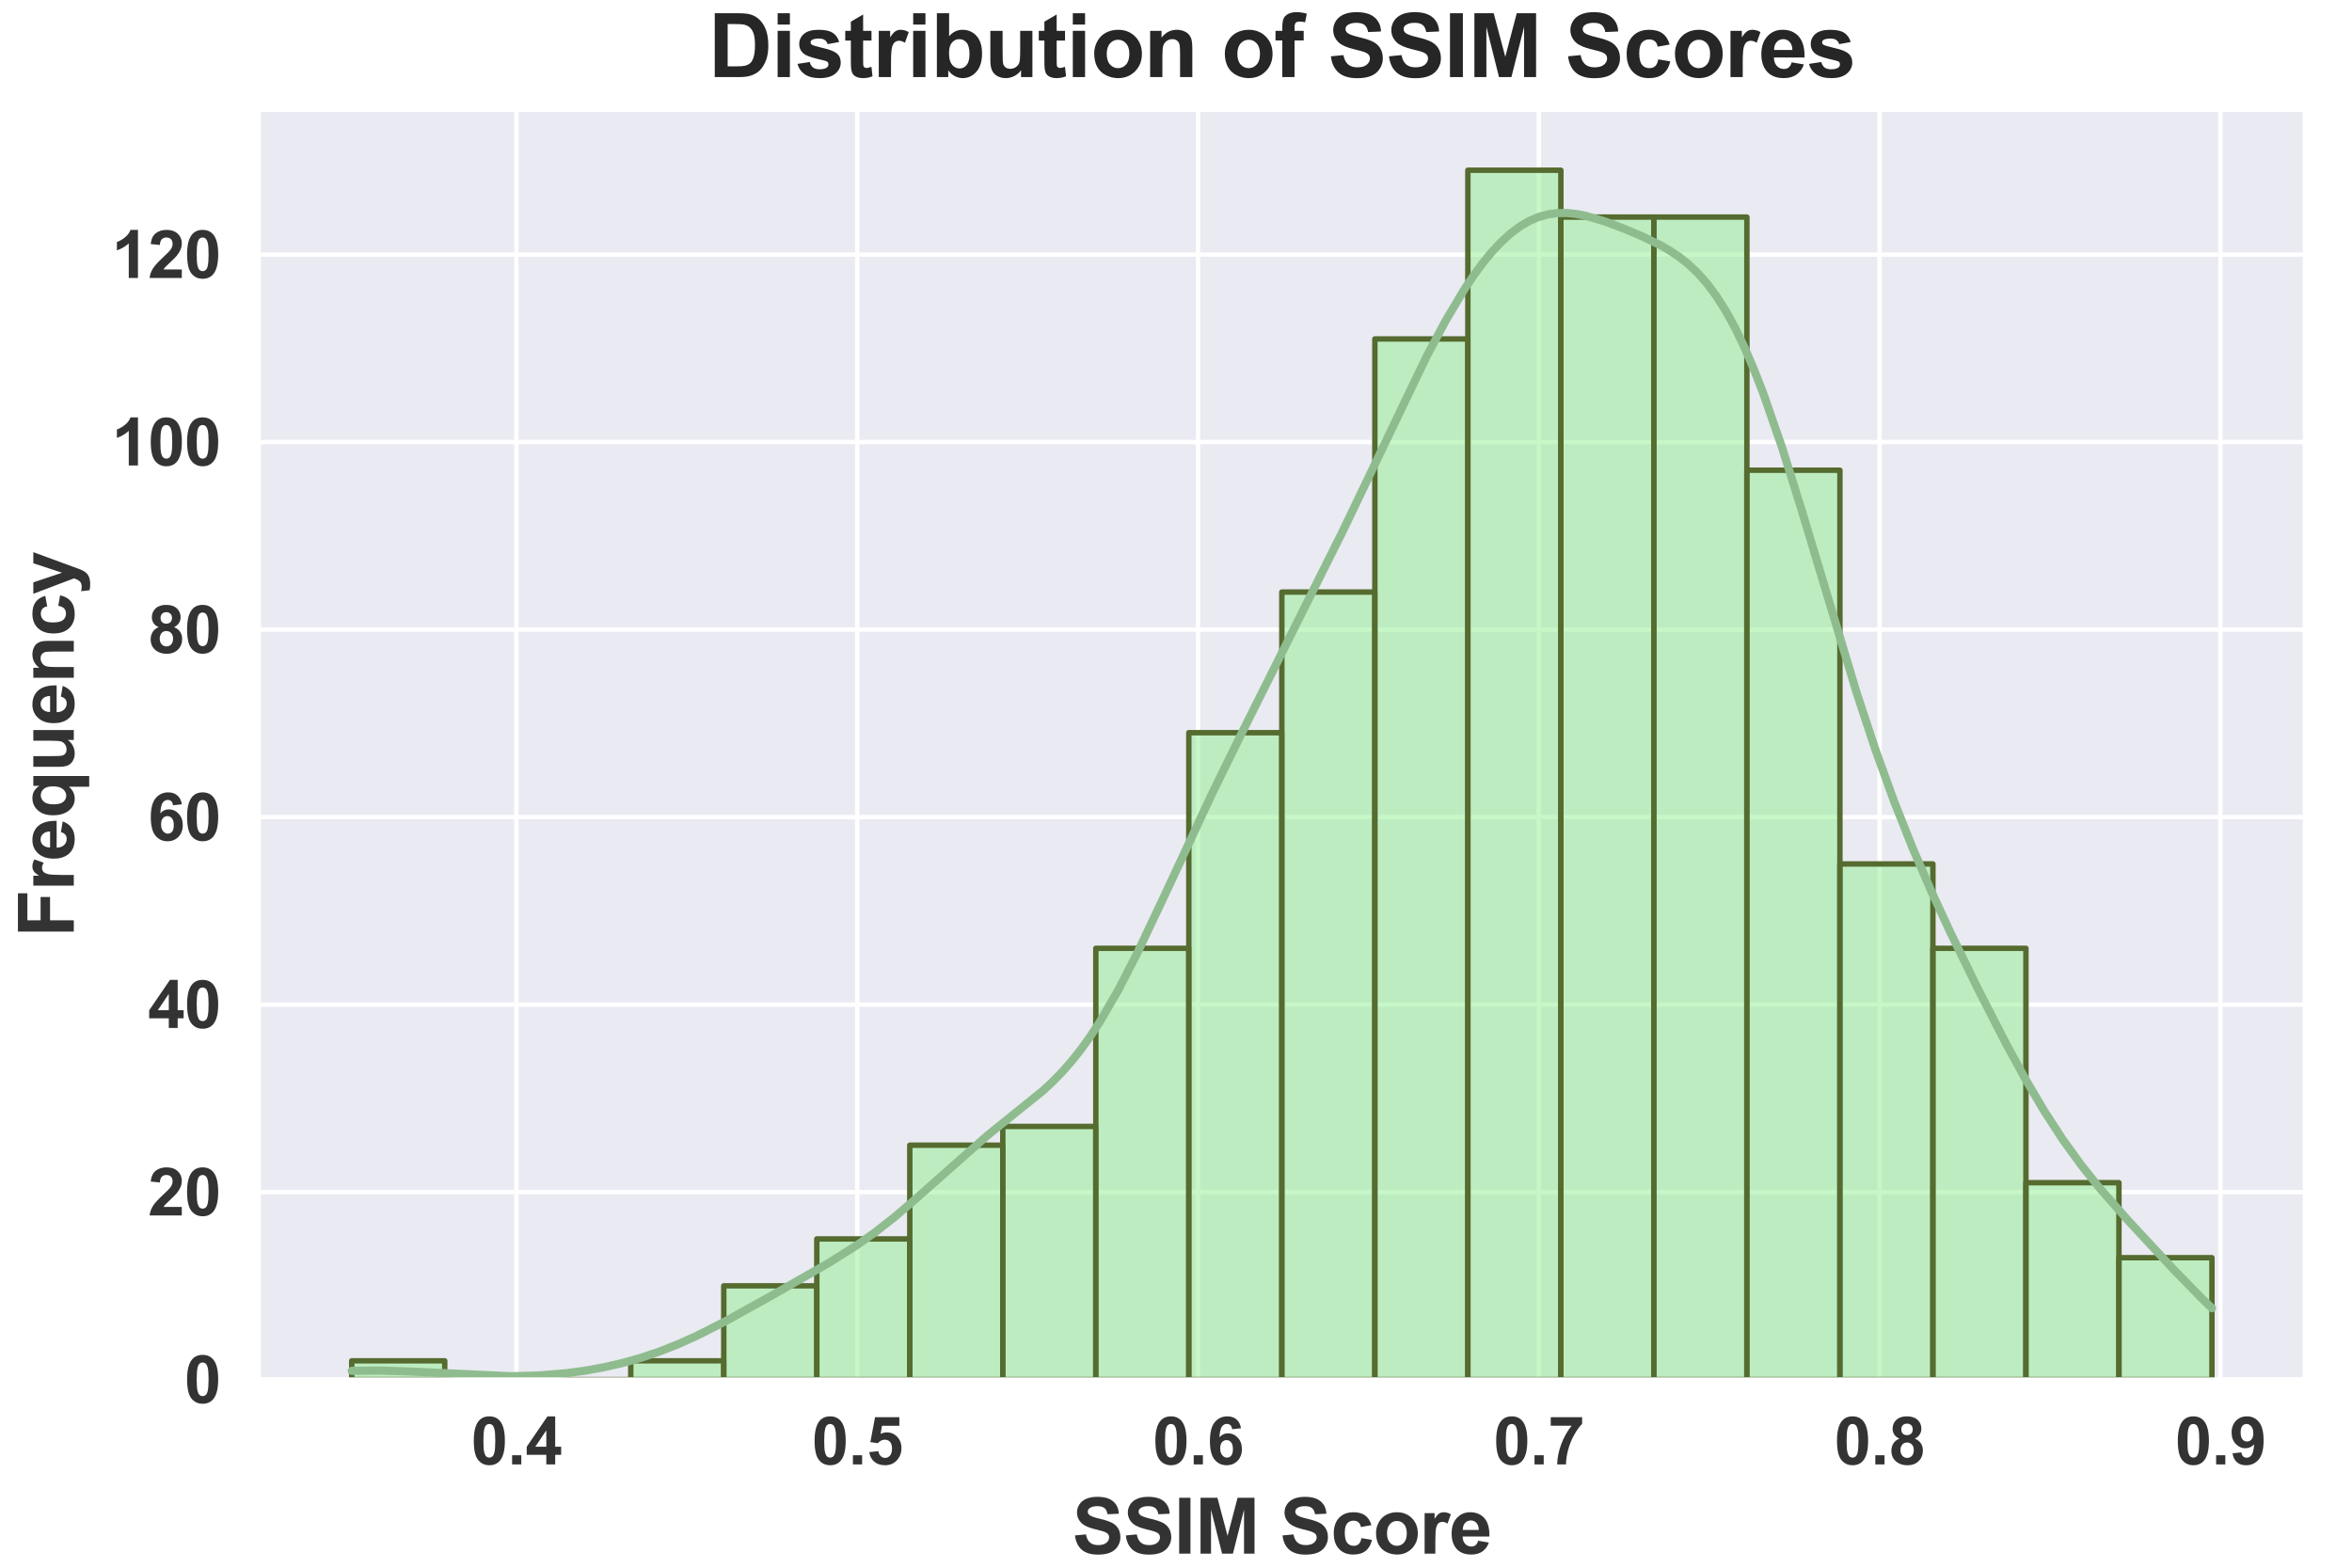 <?xml version="1.0" encoding="utf-8" standalone="no"?>
<!DOCTYPE svg PUBLIC "-//W3C//DTD SVG 1.1//EN"
  "http://www.w3.org/Graphics/SVG/1.1/DTD/svg11.dtd">
<svg xmlns:xlink="http://www.w3.org/1999/xlink" width="432pt" height="288pt" viewBox="0 0 432 288" xmlns="http://www.w3.org/2000/svg" version="1.1">
 <defs>
  <style type="text/css">*{stroke-linejoin: round; stroke-linecap: butt}</style>
 </defs>
 <g id="figure_1">
  <g id="patch_1">
   <path d="M 0 288 
L 432 288 
L 432 0 
L 0 0 
z
" style="fill: #ffffff"/>
  </g>
  <g id="axes_1">
   <g id="patch_2">
    <path d="M 47.52 253.44 
L 423.36 253.44 
L 423.36 20.16 
L 47.52 20.16 
z
" style="fill: #eaeaf2"/>
   </g>
   <g id="matplotlib.axis_1">
    <g id="xtick_1">
     <g id="line2d_1">
      <path d="M 94.847 253.44 
L 94.847 20.16 
" clip-path="url(#p0c8f1538b2)" style="fill: none; stroke: #ffffff; stroke-width: 0.8; stroke-linecap: round"/>
     </g>
     <g id="text_1">
      <!-- 0.4 -->
      <g style="fill: #333333" transform="translate(86.507 269.029) scale(0.12 -0.12)">
       <defs>
        <path id="Arial-BoldMT-30" d="M 1756 4600 
Q 2422 4600 2797 4125 
Q 3244 3563 3244 2259 
Q 3244 959 2794 391 
Q 2422 -78 1756 -78 
Q 1088 -78 678 436 
Q 269 950 269 2269 
Q 269 3563 719 4131 
Q 1091 4600 1756 4600 
z
M 1756 3872 
Q 1597 3872 1472 3770 
Q 1347 3669 1278 3406 
Q 1188 3066 1188 2259 
Q 1188 1453 1269 1151 
Q 1350 850 1473 750 
Q 1597 650 1756 650 
Q 1916 650 2041 751 
Q 2166 853 2234 1116 
Q 2325 1453 2325 2259 
Q 2325 3066 2244 3367 
Q 2163 3669 2039 3770 
Q 1916 3872 1756 3872 
z
" transform="scale(0.016)"/>
        <path id="Arial-BoldMT-2e" d="M 459 0 
L 459 878 
L 1338 878 
L 1338 0 
L 459 0 
z
" transform="scale(0.016)"/>
        <path id="Arial-BoldMT-34" d="M 1994 0 
L 1994 922 
L 119 922 
L 119 1691 
L 2106 4600 
L 2844 4600 
L 2844 1694 
L 3413 1694 
L 3413 922 
L 2844 922 
L 2844 0 
L 1994 0 
z
M 1994 1694 
L 1994 3259 
L 941 1694 
L 1994 1694 
z
" transform="scale(0.016)"/>
       </defs>
       <use xlink:href="#Arial-BoldMT-30"/>
       <use xlink:href="#Arial-BoldMT-2e" x="55.615"/>
       <use xlink:href="#Arial-BoldMT-34" x="83.398"/>
      </g>
     </g>
    </g>
    <g id="xtick_2">
     <g id="line2d_2">
      <path d="M 157.444 253.44 
L 157.444 20.16 
" clip-path="url(#p0c8f1538b2)" style="fill: none; stroke: #ffffff; stroke-width: 0.8; stroke-linecap: round"/>
     </g>
     <g id="text_2">
      <!-- 0.5 -->
      <g style="fill: #333333" transform="translate(149.104 269.029) scale(0.12 -0.12)">
       <defs>
        <path id="Arial-BoldMT-35" d="M 284 1178 
L 1159 1269 
Q 1197 972 1381 798 
Q 1566 625 1806 625 
Q 2081 625 2272 848 
Q 2463 1072 2463 1522 
Q 2463 1944 2273 2155 
Q 2084 2366 1781 2366 
Q 1403 2366 1103 2031 
L 391 2134 
L 841 4519 
L 3163 4519 
L 3163 3697 
L 1506 3697 
L 1369 2919 
Q 1663 3066 1969 3066 
Q 2553 3066 2959 2641 
Q 3366 2216 3366 1538 
Q 3366 972 3038 528 
Q 2591 -78 1797 -78 
Q 1163 -78 763 262 
Q 363 603 284 1178 
z
" transform="scale(0.016)"/>
       </defs>
       <use xlink:href="#Arial-BoldMT-30"/>
       <use xlink:href="#Arial-BoldMT-2e" x="55.615"/>
       <use xlink:href="#Arial-BoldMT-35" x="83.398"/>
      </g>
     </g>
    </g>
    <g id="xtick_3">
     <g id="line2d_3">
      <path d="M 220.04 253.44 
L 220.04 20.16 
" clip-path="url(#p0c8f1538b2)" style="fill: none; stroke: #ffffff; stroke-width: 0.8; stroke-linecap: round"/>
     </g>
     <g id="text_3">
      <!-- 0.6 -->
      <g style="fill: #333333" transform="translate(211.7 269.029) scale(0.12 -0.12)">
       <defs>
        <path id="Arial-BoldMT-36" d="M 3247 3459 
L 2397 3366 
Q 2366 3628 2234 3753 
Q 2103 3878 1894 3878 
Q 1616 3878 1423 3628 
Q 1231 3378 1181 2588 
Q 1509 2975 1997 2975 
Q 2547 2975 2939 2556 
Q 3331 2138 3331 1475 
Q 3331 772 2918 347 
Q 2506 -78 1859 -78 
Q 1166 -78 719 461 
Q 272 1000 272 2228 
Q 272 3488 737 4044 
Q 1203 4600 1947 4600 
Q 2469 4600 2811 4308 
Q 3153 4016 3247 3459 
z
M 1256 1544 
Q 1256 1116 1453 883 
Q 1650 650 1903 650 
Q 2147 650 2309 840 
Q 2472 1031 2472 1466 
Q 2472 1913 2297 2120 
Q 2122 2328 1859 2328 
Q 1606 2328 1431 2129 
Q 1256 1931 1256 1544 
z
" transform="scale(0.016)"/>
       </defs>
       <use xlink:href="#Arial-BoldMT-30"/>
       <use xlink:href="#Arial-BoldMT-2e" x="55.615"/>
       <use xlink:href="#Arial-BoldMT-36" x="83.398"/>
      </g>
     </g>
    </g>
    <g id="xtick_4">
     <g id="line2d_4">
      <path d="M 282.637 253.44 
L 282.637 20.16 
" clip-path="url(#p0c8f1538b2)" style="fill: none; stroke: #ffffff; stroke-width: 0.8; stroke-linecap: round"/>
     </g>
     <g id="text_4">
      <!-- 0.7 -->
      <g style="fill: #333333" transform="translate(274.297 269.029) scale(0.12 -0.12)">
       <defs>
        <path id="Arial-BoldMT-37" d="M 272 3703 
L 272 4519 
L 3275 4519 
L 3275 3881 
Q 2903 3516 2518 2831 
Q 2134 2147 1932 1376 
Q 1731 606 1734 0 
L 888 0 
Q 909 950 1279 1937 
Q 1650 2925 2269 3703 
L 272 3703 
z
" transform="scale(0.016)"/>
       </defs>
       <use xlink:href="#Arial-BoldMT-30"/>
       <use xlink:href="#Arial-BoldMT-2e" x="55.615"/>
       <use xlink:href="#Arial-BoldMT-37" x="83.398"/>
      </g>
     </g>
    </g>
    <g id="xtick_5">
     <g id="line2d_5">
      <path d="M 345.233 253.44 
L 345.233 20.16 
" clip-path="url(#p0c8f1538b2)" style="fill: none; stroke: #ffffff; stroke-width: 0.8; stroke-linecap: round"/>
     </g>
     <g id="text_5">
      <!-- 0.8 -->
      <g style="fill: #333333" transform="translate(336.893 269.029) scale(0.12 -0.12)">
       <defs>
        <path id="Arial-BoldMT-38" d="M 1025 2472 
Q 684 2616 529 2867 
Q 375 3119 375 3419 
Q 375 3931 733 4265 
Q 1091 4600 1750 4600 
Q 2403 4600 2764 4265 
Q 3125 3931 3125 3419 
Q 3125 3100 2959 2851 
Q 2794 2603 2494 2472 
Q 2875 2319 3073 2025 
Q 3272 1731 3272 1347 
Q 3272 713 2867 316 
Q 2463 -81 1791 -81 
Q 1166 -81 750 247 
Q 259 634 259 1309 
Q 259 1681 443 1992 
Q 628 2303 1025 2472 
z
M 1206 3356 
Q 1206 3094 1354 2947 
Q 1503 2800 1750 2800 
Q 2000 2800 2150 2948 
Q 2300 3097 2300 3359 
Q 2300 3606 2151 3754 
Q 2003 3903 1759 3903 
Q 1506 3903 1356 3753 
Q 1206 3603 1206 3356 
z
M 1125 1394 
Q 1125 1031 1311 828 
Q 1497 625 1775 625 
Q 2047 625 2225 820 
Q 2403 1016 2403 1384 
Q 2403 1706 2222 1901 
Q 2041 2097 1763 2097 
Q 1441 2097 1283 1875 
Q 1125 1653 1125 1394 
z
" transform="scale(0.016)"/>
       </defs>
       <use xlink:href="#Arial-BoldMT-30"/>
       <use xlink:href="#Arial-BoldMT-2e" x="55.615"/>
       <use xlink:href="#Arial-BoldMT-38" x="83.398"/>
      </g>
     </g>
    </g>
    <g id="xtick_6">
     <g id="line2d_6">
      <path d="M 407.83 253.44 
L 407.83 20.16 
" clip-path="url(#p0c8f1538b2)" style="fill: none; stroke: #ffffff; stroke-width: 0.8; stroke-linecap: round"/>
     </g>
     <g id="text_6">
      <!-- 0.9 -->
      <g style="fill: #333333" transform="translate(399.49 269.029) scale(0.12 -0.12)">
       <defs>
        <path id="Arial-BoldMT-39" d="M 291 1059 
L 1141 1153 
Q 1172 894 1303 769 
Q 1434 644 1650 644 
Q 1922 644 2112 894 
Q 2303 1144 2356 1931 
Q 2025 1547 1528 1547 
Q 988 1547 595 1964 
Q 203 2381 203 3050 
Q 203 3747 617 4173 
Q 1031 4600 1672 4600 
Q 2369 4600 2816 4061 
Q 3263 3522 3263 2288 
Q 3263 1031 2797 475 
Q 2331 -81 1584 -81 
Q 1047 -81 715 205 
Q 384 491 291 1059 
z
M 2278 2978 
Q 2278 3403 2083 3637 
Q 1888 3872 1631 3872 
Q 1388 3872 1227 3680 
Q 1066 3488 1066 3050 
Q 1066 2606 1241 2398 
Q 1416 2191 1678 2191 
Q 1931 2191 2104 2391 
Q 2278 2591 2278 2978 
z
" transform="scale(0.016)"/>
       </defs>
       <use xlink:href="#Arial-BoldMT-30"/>
       <use xlink:href="#Arial-BoldMT-2e" x="55.615"/>
       <use xlink:href="#Arial-BoldMT-39" x="83.398"/>
      </g>
     </g>
    </g>
    <g id="text_7">
     <!-- SSIM Score -->
     <g style="fill: #333333" transform="translate(196.927 285.418) scale(0.14 -0.14)">
      <defs>
       <path id="Arial-BoldMT-53" d="M 231 1491 
L 1131 1578 
Q 1213 1125 1461 912 
Q 1709 700 2131 700 
Q 2578 700 2804 889 
Q 3031 1078 3031 1331 
Q 3031 1494 2936 1608 
Q 2841 1722 2603 1806 
Q 2441 1863 1863 2006 
Q 1119 2191 819 2459 
Q 397 2838 397 3381 
Q 397 3731 595 4036 
Q 794 4341 1167 4500 
Q 1541 4659 2069 4659 
Q 2931 4659 3367 4281 
Q 3803 3903 3825 3272 
L 2900 3231 
Q 2841 3584 2645 3739 
Q 2450 3894 2059 3894 
Q 1656 3894 1428 3728 
Q 1281 3622 1281 3444 
Q 1281 3281 1419 3166 
Q 1594 3019 2269 2859 
Q 2944 2700 3267 2529 
Q 3591 2359 3773 2064 
Q 3956 1769 3956 1334 
Q 3956 941 3737 597 
Q 3519 253 3119 86 
Q 2719 -81 2122 -81 
Q 1253 -81 787 320 
Q 322 722 231 1491 
z
" transform="scale(0.016)"/>
       <path id="Arial-BoldMT-49" d="M 438 0 
L 438 4581 
L 1363 4581 
L 1363 0 
L 438 0 
z
" transform="scale(0.016)"/>
       <path id="Arial-BoldMT-4d" d="M 453 0 
L 453 4581 
L 1838 4581 
L 2669 1456 
L 3491 4581 
L 4878 4581 
L 4878 0 
L 4019 0 
L 4019 3606 
L 3109 0 
L 2219 0 
L 1313 3606 
L 1313 0 
L 453 0 
z
" transform="scale(0.016)"/>
       <path id="Arial-BoldMT-20" transform="scale(0.016)"/>
       <path id="Arial-BoldMT-63" d="M 3353 2338 
L 2488 2181 
Q 2444 2441 2289 2572 
Q 2134 2703 1888 2703 
Q 1559 2703 1364 2476 
Q 1169 2250 1169 1719 
Q 1169 1128 1367 884 
Q 1566 641 1900 641 
Q 2150 641 2309 783 
Q 2469 925 2534 1272 
L 3397 1125 
Q 3263 531 2881 228 
Q 2500 -75 1859 -75 
Q 1131 -75 698 384 
Q 266 844 266 1656 
Q 266 2478 700 2936 
Q 1134 3394 1875 3394 
Q 2481 3394 2839 3133 
Q 3197 2872 3353 2338 
z
" transform="scale(0.016)"/>
       <path id="Arial-BoldMT-6f" d="M 256 1706 
Q 256 2144 472 2553 
Q 688 2963 1083 3178 
Q 1478 3394 1966 3394 
Q 2719 3394 3200 2905 
Q 3681 2416 3681 1669 
Q 3681 916 3195 420 
Q 2709 -75 1972 -75 
Q 1516 -75 1102 131 
Q 688 338 472 736 
Q 256 1134 256 1706 
z
M 1156 1659 
Q 1156 1166 1390 903 
Q 1625 641 1969 641 
Q 2313 641 2545 903 
Q 2778 1166 2778 1666 
Q 2778 2153 2545 2415 
Q 2313 2678 1969 2678 
Q 1625 2678 1390 2415 
Q 1156 2153 1156 1659 
z
" transform="scale(0.016)"/>
       <path id="Arial-BoldMT-72" d="M 1300 0 
L 422 0 
L 422 3319 
L 1238 3319 
L 1238 2847 
Q 1447 3181 1614 3287 
Q 1781 3394 1994 3394 
Q 2294 3394 2572 3228 
L 2300 2463 
Q 2078 2606 1888 2606 
Q 1703 2606 1575 2504 
Q 1447 2403 1373 2137 
Q 1300 1872 1300 1025 
L 1300 0 
z
" transform="scale(0.016)"/>
       <path id="Arial-BoldMT-65" d="M 2381 1056 
L 3256 909 
Q 3088 428 2723 176 
Q 2359 -75 1813 -75 
Q 947 -75 531 491 
Q 203 944 203 1634 
Q 203 2459 634 2926 
Q 1066 3394 1725 3394 
Q 2466 3394 2894 2905 
Q 3322 2416 3303 1406 
L 1103 1406 
Q 1113 1016 1316 798 
Q 1519 581 1822 581 
Q 2028 581 2168 693 
Q 2309 806 2381 1056 
z
M 2431 1944 
Q 2422 2325 2234 2523 
Q 2047 2722 1778 2722 
Q 1491 2722 1303 2513 
Q 1116 2303 1119 1944 
L 2431 1944 
z
" transform="scale(0.016)"/>
      </defs>
      <use xlink:href="#Arial-BoldMT-53"/>
      <use xlink:href="#Arial-BoldMT-53" x="66.699"/>
      <use xlink:href="#Arial-BoldMT-49" x="133.398"/>
      <use xlink:href="#Arial-BoldMT-4d" x="161.182"/>
      <use xlink:href="#Arial-BoldMT-20" x="244.482"/>
      <use xlink:href="#Arial-BoldMT-53" x="272.266"/>
      <use xlink:href="#Arial-BoldMT-63" x="338.965"/>
      <use xlink:href="#Arial-BoldMT-6f" x="394.58"/>
      <use xlink:href="#Arial-BoldMT-72" x="455.664"/>
      <use xlink:href="#Arial-BoldMT-65" x="494.58"/>
     </g>
    </g>
   </g>
   <g id="matplotlib.axis_2">
    <g id="ytick_1">
     <g id="line2d_7">
      <path d="M 47.52 253.44 
L 423.36 253.44 
" clip-path="url(#p0c8f1538b2)" style="fill: none; stroke: #ffffff; stroke-width: 0.8; stroke-linecap: round"/>
     </g>
     <g id="text_8">
      <!-- 0 -->
      <g style="fill: #333333" transform="translate(33.847 257.735) scale(0.12 -0.12)">
       <use xlink:href="#Arial-BoldMT-30"/>
      </g>
     </g>
    </g>
    <g id="ytick_2">
     <g id="line2d_8">
      <path d="M 47.52 218.995 
L 423.36 218.995 
" clip-path="url(#p0c8f1538b2)" style="fill: none; stroke: #ffffff; stroke-width: 0.8; stroke-linecap: round"/>
     </g>
     <g id="text_9">
      <!-- 20 -->
      <g style="fill: #333333" transform="translate(27.174 223.29) scale(0.12 -0.12)">
       <defs>
        <path id="Arial-BoldMT-32" d="M 3238 816 
L 3238 0 
L 159 0 
Q 209 463 459 877 
Q 709 1291 1447 1975 
Q 2041 2528 2175 2725 
Q 2356 2997 2356 3263 
Q 2356 3556 2198 3714 
Q 2041 3872 1763 3872 
Q 1488 3872 1325 3706 
Q 1163 3541 1138 3156 
L 263 3244 
Q 341 3969 753 4284 
Q 1166 4600 1784 4600 
Q 2463 4600 2850 4234 
Q 3238 3869 3238 3325 
Q 3238 3016 3127 2736 
Q 3016 2456 2775 2150 
Q 2616 1947 2200 1565 
Q 1784 1184 1673 1059 
Q 1563 934 1494 816 
L 3238 816 
z
" transform="scale(0.016)"/>
       </defs>
       <use xlink:href="#Arial-BoldMT-32"/>
       <use xlink:href="#Arial-BoldMT-30" x="55.615"/>
      </g>
     </g>
    </g>
    <g id="ytick_3">
     <g id="line2d_9">
      <path d="M 47.52 184.55 
L 423.36 184.55 
" clip-path="url(#p0c8f1538b2)" style="fill: none; stroke: #ffffff; stroke-width: 0.8; stroke-linecap: round"/>
     </g>
     <g id="text_10">
      <!-- 40 -->
      <g style="fill: #333333" transform="translate(27.174 188.844) scale(0.12 -0.12)">
       <use xlink:href="#Arial-BoldMT-34"/>
       <use xlink:href="#Arial-BoldMT-30" x="55.615"/>
      </g>
     </g>
    </g>
    <g id="ytick_4">
     <g id="line2d_10">
      <path d="M 47.52 150.104 
L 423.36 150.104 
" clip-path="url(#p0c8f1538b2)" style="fill: none; stroke: #ffffff; stroke-width: 0.8; stroke-linecap: round"/>
     </g>
     <g id="text_11">
      <!-- 60 -->
      <g style="fill: #333333" transform="translate(27.174 154.399) scale(0.12 -0.12)">
       <use xlink:href="#Arial-BoldMT-36"/>
       <use xlink:href="#Arial-BoldMT-30" x="55.615"/>
      </g>
     </g>
    </g>
    <g id="ytick_5">
     <g id="line2d_11">
      <path d="M 47.52 115.659 
L 423.36 115.659 
" clip-path="url(#p0c8f1538b2)" style="fill: none; stroke: #ffffff; stroke-width: 0.8; stroke-linecap: round"/>
     </g>
     <g id="text_12">
      <!-- 80 -->
      <g style="fill: #333333" transform="translate(27.174 119.954) scale(0.12 -0.12)">
       <use xlink:href="#Arial-BoldMT-38"/>
       <use xlink:href="#Arial-BoldMT-30" x="55.615"/>
      </g>
     </g>
    </g>
    <g id="ytick_6">
     <g id="line2d_12">
      <path d="M 47.52 81.214 
L 423.36 81.214 
" clip-path="url(#p0c8f1538b2)" style="fill: none; stroke: #ffffff; stroke-width: 0.8; stroke-linecap: round"/>
     </g>
     <g id="text_13">
      <!-- 100 -->
      <g style="fill: #333333" transform="translate(20.501 85.509) scale(0.12 -0.12)">
       <defs>
        <path id="Arial-BoldMT-31" d="M 2519 0 
L 1641 0 
L 1641 3309 
Q 1159 2859 506 2644 
L 506 3441 
Q 850 3553 1253 3867 
Q 1656 4181 1806 4600 
L 2519 4600 
L 2519 0 
z
" transform="scale(0.016)"/>
       </defs>
       <use xlink:href="#Arial-BoldMT-31"/>
       <use xlink:href="#Arial-BoldMT-30" x="55.615"/>
       <use xlink:href="#Arial-BoldMT-30" x="111.23"/>
      </g>
     </g>
    </g>
    <g id="ytick_7">
     <g id="line2d_13">
      <path d="M 47.52 46.769 
L 423.36 46.769 
" clip-path="url(#p0c8f1538b2)" style="fill: none; stroke: #ffffff; stroke-width: 0.8; stroke-linecap: round"/>
     </g>
     <g id="text_14">
      <!-- 120 -->
      <g style="fill: #333333" transform="translate(20.501 51.064) scale(0.12 -0.12)">
       <use xlink:href="#Arial-BoldMT-31"/>
       <use xlink:href="#Arial-BoldMT-32" x="55.615"/>
       <use xlink:href="#Arial-BoldMT-30" x="111.23"/>
      </g>
     </g>
    </g>
    <g id="text_15">
     <!-- Frequency -->
     <g style="fill: #333333" transform="translate(13.554 172.197) rotate(-90) scale(0.14 -0.14)">
      <defs>
       <path id="Arial-BoldMT-46" d="M 472 0 
L 472 4581 
L 3613 4581 
L 3613 3806 
L 1397 3806 
L 1397 2722 
L 3309 2722 
L 3309 1947 
L 1397 1947 
L 1397 0 
L 472 0 
z
" transform="scale(0.016)"/>
       <path id="Arial-BoldMT-71" d="M 2628 -1263 
L 2628 406 
Q 2456 184 2200 54 
Q 1944 -75 1647 -75 
Q 1081 -75 716 350 
Q 284 847 284 1697 
Q 284 2497 689 2945 
Q 1094 3394 1694 3394 
Q 2025 3394 2267 3253 
Q 2509 3113 2697 2828 
L 2697 3319 
L 3506 3319 
L 3506 -1263 
L 2628 -1263 
z
M 2656 1700 
Q 2656 2209 2448 2457 
Q 2241 2706 1928 2706 
Q 1609 2706 1395 2453 
Q 1181 2200 1181 1650 
Q 1181 1103 1387 861 
Q 1594 619 1897 619 
Q 2200 619 2428 891 
Q 2656 1163 2656 1700 
z
" transform="scale(0.016)"/>
       <path id="Arial-BoldMT-75" d="M 2644 0 
L 2644 497 
Q 2463 231 2167 78 
Q 1872 -75 1544 -75 
Q 1209 -75 943 72 
Q 678 219 559 484 
Q 441 750 441 1219 
L 441 3319 
L 1319 3319 
L 1319 1794 
Q 1319 1094 1367 936 
Q 1416 778 1544 686 
Q 1672 594 1869 594 
Q 2094 594 2272 717 
Q 2450 841 2515 1023 
Q 2581 1206 2581 1919 
L 2581 3319 
L 3459 3319 
L 3459 0 
L 2644 0 
z
" transform="scale(0.016)"/>
       <path id="Arial-BoldMT-6e" d="M 3478 0 
L 2600 0 
L 2600 1694 
Q 2600 2231 2544 2389 
Q 2488 2547 2361 2634 
Q 2234 2722 2056 2722 
Q 1828 2722 1647 2597 
Q 1466 2472 1398 2265 
Q 1331 2059 1331 1503 
L 1331 0 
L 453 0 
L 453 3319 
L 1269 3319 
L 1269 2831 
Q 1703 3394 2363 3394 
Q 2653 3394 2893 3289 
Q 3134 3184 3257 3021 
Q 3381 2859 3429 2653 
Q 3478 2447 3478 2063 
L 3478 0 
z
" transform="scale(0.016)"/>
       <path id="Arial-BoldMT-79" d="M 44 3319 
L 978 3319 
L 1772 963 
L 2547 3319 
L 3456 3319 
L 2284 125 
L 2075 -453 
Q 1959 -744 1854 -897 
Q 1750 -1050 1614 -1145 
Q 1478 -1241 1279 -1294 
Q 1081 -1347 831 -1347 
Q 578 -1347 334 -1294 
L 256 -606 
Q 463 -647 628 -647 
Q 934 -647 1081 -467 
Q 1228 -288 1306 -9 
L 44 3319 
z
" transform="scale(0.016)"/>
      </defs>
      <use xlink:href="#Arial-BoldMT-46"/>
      <use xlink:href="#Arial-BoldMT-72" x="61.084"/>
      <use xlink:href="#Arial-BoldMT-65" x="100"/>
      <use xlink:href="#Arial-BoldMT-71" x="155.615"/>
      <use xlink:href="#Arial-BoldMT-75" x="216.699"/>
      <use xlink:href="#Arial-BoldMT-65" x="277.783"/>
      <use xlink:href="#Arial-BoldMT-6e" x="333.398"/>
      <use xlink:href="#Arial-BoldMT-63" x="394.482"/>
      <use xlink:href="#Arial-BoldMT-79" x="450.098"/>
     </g>
    </g>
   </g>
   <g id="patch_3">
    <path d="M 64.604 253.44 
L 81.687 253.44 
L 81.687 249.995 
L 64.604 249.995 
z
" clip-path="url(#p0c8f1538b2)" style="fill: #90ee90; fill-opacity: 0.5; stroke: #556b2f; stroke-linejoin: miter"/>
   </g>
   <g id="patch_4">
    <path d="M 81.687 253.44 
L 98.771 253.44 
L 98.771 253.44 
L 81.687 253.44 
z
" clip-path="url(#p0c8f1538b2)" style="fill: #90ee90; fill-opacity: 0.5; stroke: #556b2f; stroke-linejoin: miter"/>
   </g>
   <g id="patch_5">
    <path d="M 98.771 253.44 
L 115.855 253.44 
L 115.855 253.44 
L 98.771 253.44 
z
" clip-path="url(#p0c8f1538b2)" style="fill: #90ee90; fill-opacity: 0.5; stroke: #556b2f; stroke-linejoin: miter"/>
   </g>
   <g id="patch_6">
    <path d="M 115.855 253.44 
L 132.938 253.44 
L 132.938 249.995 
L 115.855 249.995 
z
" clip-path="url(#p0c8f1538b2)" style="fill: #90ee90; fill-opacity: 0.5; stroke: #556b2f; stroke-linejoin: miter"/>
   </g>
   <g id="patch_7">
    <path d="M 132.938 253.44 
L 150.022 253.44 
L 150.022 236.217 
L 132.938 236.217 
z
" clip-path="url(#p0c8f1538b2)" style="fill: #90ee90; fill-opacity: 0.5; stroke: #556b2f; stroke-linejoin: miter"/>
   </g>
   <g id="patch_8">
    <path d="M 150.022 253.44 
L 167.105 253.44 
L 167.105 227.606 
L 150.022 227.606 
z
" clip-path="url(#p0c8f1538b2)" style="fill: #90ee90; fill-opacity: 0.5; stroke: #556b2f; stroke-linejoin: miter"/>
   </g>
   <g id="patch_9">
    <path d="M 167.105 253.44 
L 184.189 253.44 
L 184.189 210.384 
L 167.105 210.384 
z
" clip-path="url(#p0c8f1538b2)" style="fill: #90ee90; fill-opacity: 0.5; stroke: #556b2f; stroke-linejoin: miter"/>
   </g>
   <g id="patch_10">
    <path d="M 184.189 253.44 
L 201.273 253.44 
L 201.273 206.939 
L 184.189 206.939 
z
" clip-path="url(#p0c8f1538b2)" style="fill: #90ee90; fill-opacity: 0.5; stroke: #556b2f; stroke-linejoin: miter"/>
   </g>
   <g id="patch_11">
    <path d="M 201.273 253.44 
L 218.356 253.44 
L 218.356 174.216 
L 201.273 174.216 
z
" clip-path="url(#p0c8f1538b2)" style="fill: #90ee90; fill-opacity: 0.5; stroke: #556b2f; stroke-linejoin: miter"/>
   </g>
   <g id="patch_12">
    <path d="M 218.356 253.44 
L 235.44 253.44 
L 235.44 134.604 
L 218.356 134.604 
z
" clip-path="url(#p0c8f1538b2)" style="fill: #90ee90; fill-opacity: 0.5; stroke: #556b2f; stroke-linejoin: miter"/>
   </g>
   <g id="patch_13">
    <path d="M 235.44 253.44 
L 252.524 253.44 
L 252.524 108.77 
L 235.44 108.77 
z
" clip-path="url(#p0c8f1538b2)" style="fill: #90ee90; fill-opacity: 0.5; stroke: #556b2f; stroke-linejoin: miter"/>
   </g>
   <g id="patch_14">
    <path d="M 252.524 253.44 
L 269.607 253.44 
L 269.607 62.269 
L 252.524 62.269 
z
" clip-path="url(#p0c8f1538b2)" style="fill: #90ee90; fill-opacity: 0.5; stroke: #556b2f; stroke-linejoin: miter"/>
   </g>
   <g id="patch_15">
    <path d="M 269.607 253.44 
L 286.691 253.44 
L 286.691 31.269 
L 269.607 31.269 
z
" clip-path="url(#p0c8f1538b2)" style="fill: #90ee90; fill-opacity: 0.5; stroke: #556b2f; stroke-linejoin: miter"/>
   </g>
   <g id="patch_16">
    <path d="M 286.691 253.44 
L 303.775 253.44 
L 303.775 39.88 
L 286.691 39.88 
z
" clip-path="url(#p0c8f1538b2)" style="fill: #90ee90; fill-opacity: 0.5; stroke: #556b2f; stroke-linejoin: miter"/>
   </g>
   <g id="patch_17">
    <path d="M 303.775 253.44 
L 320.858 253.44 
L 320.858 39.88 
L 303.775 39.88 
z
" clip-path="url(#p0c8f1538b2)" style="fill: #90ee90; fill-opacity: 0.5; stroke: #556b2f; stroke-linejoin: miter"/>
   </g>
   <g id="patch_18">
    <path d="M 320.858 253.44 
L 337.942 253.44 
L 337.942 86.381 
L 320.858 86.381 
z
" clip-path="url(#p0c8f1538b2)" style="fill: #90ee90; fill-opacity: 0.5; stroke: #556b2f; stroke-linejoin: miter"/>
   </g>
   <g id="patch_19">
    <path d="M 337.942 253.44 
L 355.025 253.44 
L 355.025 158.716 
L 337.942 158.716 
z
" clip-path="url(#p0c8f1538b2)" style="fill: #90ee90; fill-opacity: 0.5; stroke: #556b2f; stroke-linejoin: miter"/>
   </g>
   <g id="patch_20">
    <path d="M 355.025 253.44 
L 372.109 253.44 
L 372.109 174.216 
L 355.025 174.216 
z
" clip-path="url(#p0c8f1538b2)" style="fill: #90ee90; fill-opacity: 0.5; stroke: #556b2f; stroke-linejoin: miter"/>
   </g>
   <g id="patch_21">
    <path d="M 372.109 253.44 
L 389.193 253.44 
L 389.193 217.273 
L 372.109 217.273 
z
" clip-path="url(#p0c8f1538b2)" style="fill: #90ee90; fill-opacity: 0.5; stroke: #556b2f; stroke-linejoin: miter"/>
   </g>
   <g id="patch_22">
    <path d="M 389.193 253.44 
L 406.276 253.44 
L 406.276 231.051 
L 389.193 231.051 
z
" clip-path="url(#p0c8f1538b2)" style="fill: #90ee90; fill-opacity: 0.5; stroke: #556b2f; stroke-linejoin: miter"/>
   </g>
   <g id="line2d_14">
    <path d="M 64.604 251.836 
L 69.754 251.785 
L 74.905 251.941 
L 93.792 252.831 
L 98.943 252.692 
L 104.093 252.263 
L 107.527 251.796 
L 110.961 251.172 
L 114.395 250.38 
L 117.829 249.407 
L 121.263 248.241 
L 124.697 246.878 
L 128.131 245.327 
L 133.282 242.708 
L 141.866 237.939 
L 152.168 232.048 
L 157.319 228.797 
L 160.753 226.367 
L 164.187 223.68 
L 167.621 220.755 
L 181.356 208.601 
L 191.658 200.295 
L 193.375 198.687 
L 195.092 196.923 
L 196.809 194.973 
L 198.526 192.81 
L 200.243 190.422 
L 201.96 187.801 
L 205.393 181.888 
L 208.827 175.216 
L 213.978 164.337 
L 222.563 145.934 
L 227.714 135.413 
L 246.6 97.636 
L 262.053 65.426 
L 265.487 58.987 
L 268.92 53.22 
L 270.637 50.647 
L 272.354 48.308 
L 274.071 46.219 
L 275.788 44.394 
L 277.505 42.842 
L 279.222 41.568 
L 280.939 40.57 
L 282.656 39.843 
L 284.373 39.375 
L 286.09 39.146 
L 287.807 39.134 
L 289.524 39.31 
L 291.241 39.643 
L 294.675 40.651 
L 298.109 41.936 
L 301.543 43.383 
L 304.976 45.051 
L 306.693 46.039 
L 308.41 47.187 
L 310.127 48.548 
L 311.844 50.176 
L 313.561 52.122 
L 315.278 54.433 
L 316.995 57.145 
L 318.712 60.283 
L 320.429 63.855 
L 322.146 67.855 
L 323.863 72.264 
L 327.297 82.153 
L 330.731 93.113 
L 341.032 127.32 
L 344.466 137.72 
L 347.9 147.236 
L 351.334 155.884 
L 354.768 163.813 
L 358.202 171.23 
L 363.353 181.78 
L 368.503 191.813 
L 371.937 198.107 
L 375.371 203.947 
L 378.805 209.246 
L 382.239 214.001 
L 385.673 218.293 
L 390.824 224.167 
L 399.409 233.4 
L 404.559 238.674 
L 406.276 240.327 
L 406.276 240.327 
" clip-path="url(#p0c8f1538b2)" style="fill: none; stroke: #8fbc8f; stroke-width: 1.5; stroke-linecap: round"/>
   </g>
   <g id="patch_23">
    <path d="M 47.52 253.44 
L 47.52 20.16 
" style="fill: none; stroke: #ffffff; stroke-width: 0.8; stroke-linejoin: miter; stroke-linecap: square"/>
   </g>
   <g id="patch_24">
    <path d="M 423.36 253.44 
L 423.36 20.16 
" style="fill: none; stroke: #ffffff; stroke-width: 0.8; stroke-linejoin: miter; stroke-linecap: square"/>
   </g>
   <g id="patch_25">
    <path d="M 47.52 253.44 
L 423.36 253.44 
" style="fill: none; stroke: #ffffff; stroke-width: 0.8; stroke-linejoin: miter; stroke-linecap: square"/>
   </g>
   <g id="patch_26">
    <path d="M 47.52 20.16 
L 423.36 20.16 
" style="fill: none; stroke: #ffffff; stroke-width: 0.8; stroke-linejoin: miter; stroke-linecap: square"/>
   </g>
   <g id="text_16">
    <!-- Distribution of SSIM Scores -->
    <g style="fill: #262626" transform="translate(130.101 14.16) scale(0.16 -0.16)">
     <defs>
      <path id="Arial-BoldMT-44" d="M 463 4581 
L 2153 4581 
Q 2725 4581 3025 4494 
Q 3428 4375 3715 4072 
Q 4003 3769 4153 3330 
Q 4303 2891 4303 2247 
Q 4303 1681 4163 1272 
Q 3991 772 3672 463 
Q 3431 228 3022 97 
Q 2716 0 2203 0 
L 463 0 
L 463 4581 
z
M 1388 3806 
L 1388 772 
L 2078 772 
Q 2466 772 2638 816 
Q 2863 872 3011 1006 
Q 3159 1141 3253 1448 
Q 3347 1756 3347 2288 
Q 3347 2819 3253 3103 
Q 3159 3388 2990 3547 
Q 2822 3706 2563 3763 
Q 2369 3806 1803 3806 
L 1388 3806 
z
" transform="scale(0.016)"/>
      <path id="Arial-BoldMT-69" d="M 459 3769 
L 459 4581 
L 1338 4581 
L 1338 3769 
L 459 3769 
z
M 459 0 
L 459 3319 
L 1338 3319 
L 1338 0 
L 459 0 
z
" transform="scale(0.016)"/>
      <path id="Arial-BoldMT-73" d="M 150 947 
L 1031 1081 
Q 1088 825 1259 692 
Q 1431 559 1741 559 
Q 2081 559 2253 684 
Q 2369 772 2369 919 
Q 2369 1019 2306 1084 
Q 2241 1147 2013 1200 
Q 950 1434 666 1628 
Q 272 1897 272 2375 
Q 272 2806 612 3100 
Q 953 3394 1669 3394 
Q 2350 3394 2681 3172 
Q 3013 2950 3138 2516 
L 2309 2363 
Q 2256 2556 2107 2659 
Q 1959 2763 1684 2763 
Q 1338 2763 1188 2666 
Q 1088 2597 1088 2488 
Q 1088 2394 1175 2328 
Q 1294 2241 1995 2081 
Q 2697 1922 2975 1691 
Q 3250 1456 3250 1038 
Q 3250 581 2869 253 
Q 2488 -75 1741 -75 
Q 1063 -75 667 200 
Q 272 475 150 947 
z
" transform="scale(0.016)"/>
      <path id="Arial-BoldMT-74" d="M 1981 3319 
L 1981 2619 
L 1381 2619 
L 1381 1281 
Q 1381 875 1398 808 
Q 1416 741 1477 697 
Q 1538 653 1625 653 
Q 1747 653 1978 738 
L 2053 56 
Q 1747 -75 1359 -75 
Q 1122 -75 931 4 
Q 741 84 652 211 
Q 563 338 528 553 
Q 500 706 500 1172 
L 500 2619 
L 97 2619 
L 97 3319 
L 500 3319 
L 500 3978 
L 1381 4491 
L 1381 3319 
L 1981 3319 
z
" transform="scale(0.016)"/>
      <path id="Arial-BoldMT-62" d="M 422 0 
L 422 4581 
L 1300 4581 
L 1300 2931 
Q 1706 3394 2263 3394 
Q 2869 3394 3266 2955 
Q 3663 2516 3663 1694 
Q 3663 844 3258 384 
Q 2853 -75 2275 -75 
Q 1991 -75 1714 67 
Q 1438 209 1238 488 
L 1238 0 
L 422 0 
z
M 1294 1731 
Q 1294 1216 1456 969 
Q 1684 619 2063 619 
Q 2353 619 2558 867 
Q 2763 1116 2763 1650 
Q 2763 2219 2556 2470 
Q 2350 2722 2028 2722 
Q 1713 2722 1503 2476 
Q 1294 2231 1294 1731 
z
" transform="scale(0.016)"/>
      <path id="Arial-BoldMT-66" d="M 75 3319 
L 563 3319 
L 563 3569 
Q 563 3988 652 4194 
Q 741 4400 980 4529 
Q 1219 4659 1584 4659 
Q 1959 4659 2319 4547 
L 2200 3934 
Q 1991 3984 1797 3984 
Q 1606 3984 1523 3895 
Q 1441 3806 1441 3553 
L 1441 3319 
L 2097 3319 
L 2097 2628 
L 1441 2628 
L 1441 0 
L 563 0 
L 563 2628 
L 75 2628 
L 75 3319 
z
" transform="scale(0.016)"/>
     </defs>
     <use xlink:href="#Arial-BoldMT-44"/>
     <use xlink:href="#Arial-BoldMT-69" x="72.217"/>
     <use xlink:href="#Arial-BoldMT-73" x="100"/>
     <use xlink:href="#Arial-BoldMT-74" x="155.615"/>
     <use xlink:href="#Arial-BoldMT-72" x="188.916"/>
     <use xlink:href="#Arial-BoldMT-69" x="227.832"/>
     <use xlink:href="#Arial-BoldMT-62" x="255.615"/>
     <use xlink:href="#Arial-BoldMT-75" x="316.699"/>
     <use xlink:href="#Arial-BoldMT-74" x="377.783"/>
     <use xlink:href="#Arial-BoldMT-69" x="411.084"/>
     <use xlink:href="#Arial-BoldMT-6f" x="438.867"/>
     <use xlink:href="#Arial-BoldMT-6e" x="499.951"/>
     <use xlink:href="#Arial-BoldMT-20" x="561.035"/>
     <use xlink:href="#Arial-BoldMT-6f" x="588.818"/>
     <use xlink:href="#Arial-BoldMT-66" x="649.902"/>
     <use xlink:href="#Arial-BoldMT-20" x="683.203"/>
     <use xlink:href="#Arial-BoldMT-53" x="710.986"/>
     <use xlink:href="#Arial-BoldMT-53" x="777.686"/>
     <use xlink:href="#Arial-BoldMT-49" x="844.385"/>
     <use xlink:href="#Arial-BoldMT-4d" x="872.168"/>
     <use xlink:href="#Arial-BoldMT-20" x="955.469"/>
     <use xlink:href="#Arial-BoldMT-53" x="983.252"/>
     <use xlink:href="#Arial-BoldMT-63" x="1049.951"/>
     <use xlink:href="#Arial-BoldMT-6f" x="1105.566"/>
     <use xlink:href="#Arial-BoldMT-72" x="1166.65"/>
     <use xlink:href="#Arial-BoldMT-65" x="1205.566"/>
     <use xlink:href="#Arial-BoldMT-73" x="1261.182"/>
    </g>
   </g>
  </g>
 </g>
 <defs>
  <clipPath id="p0c8f1538b2">
   <rect x="47.52" y="20.16" width="375.84" height="233.28"/>
  </clipPath>
 </defs>
</svg>
